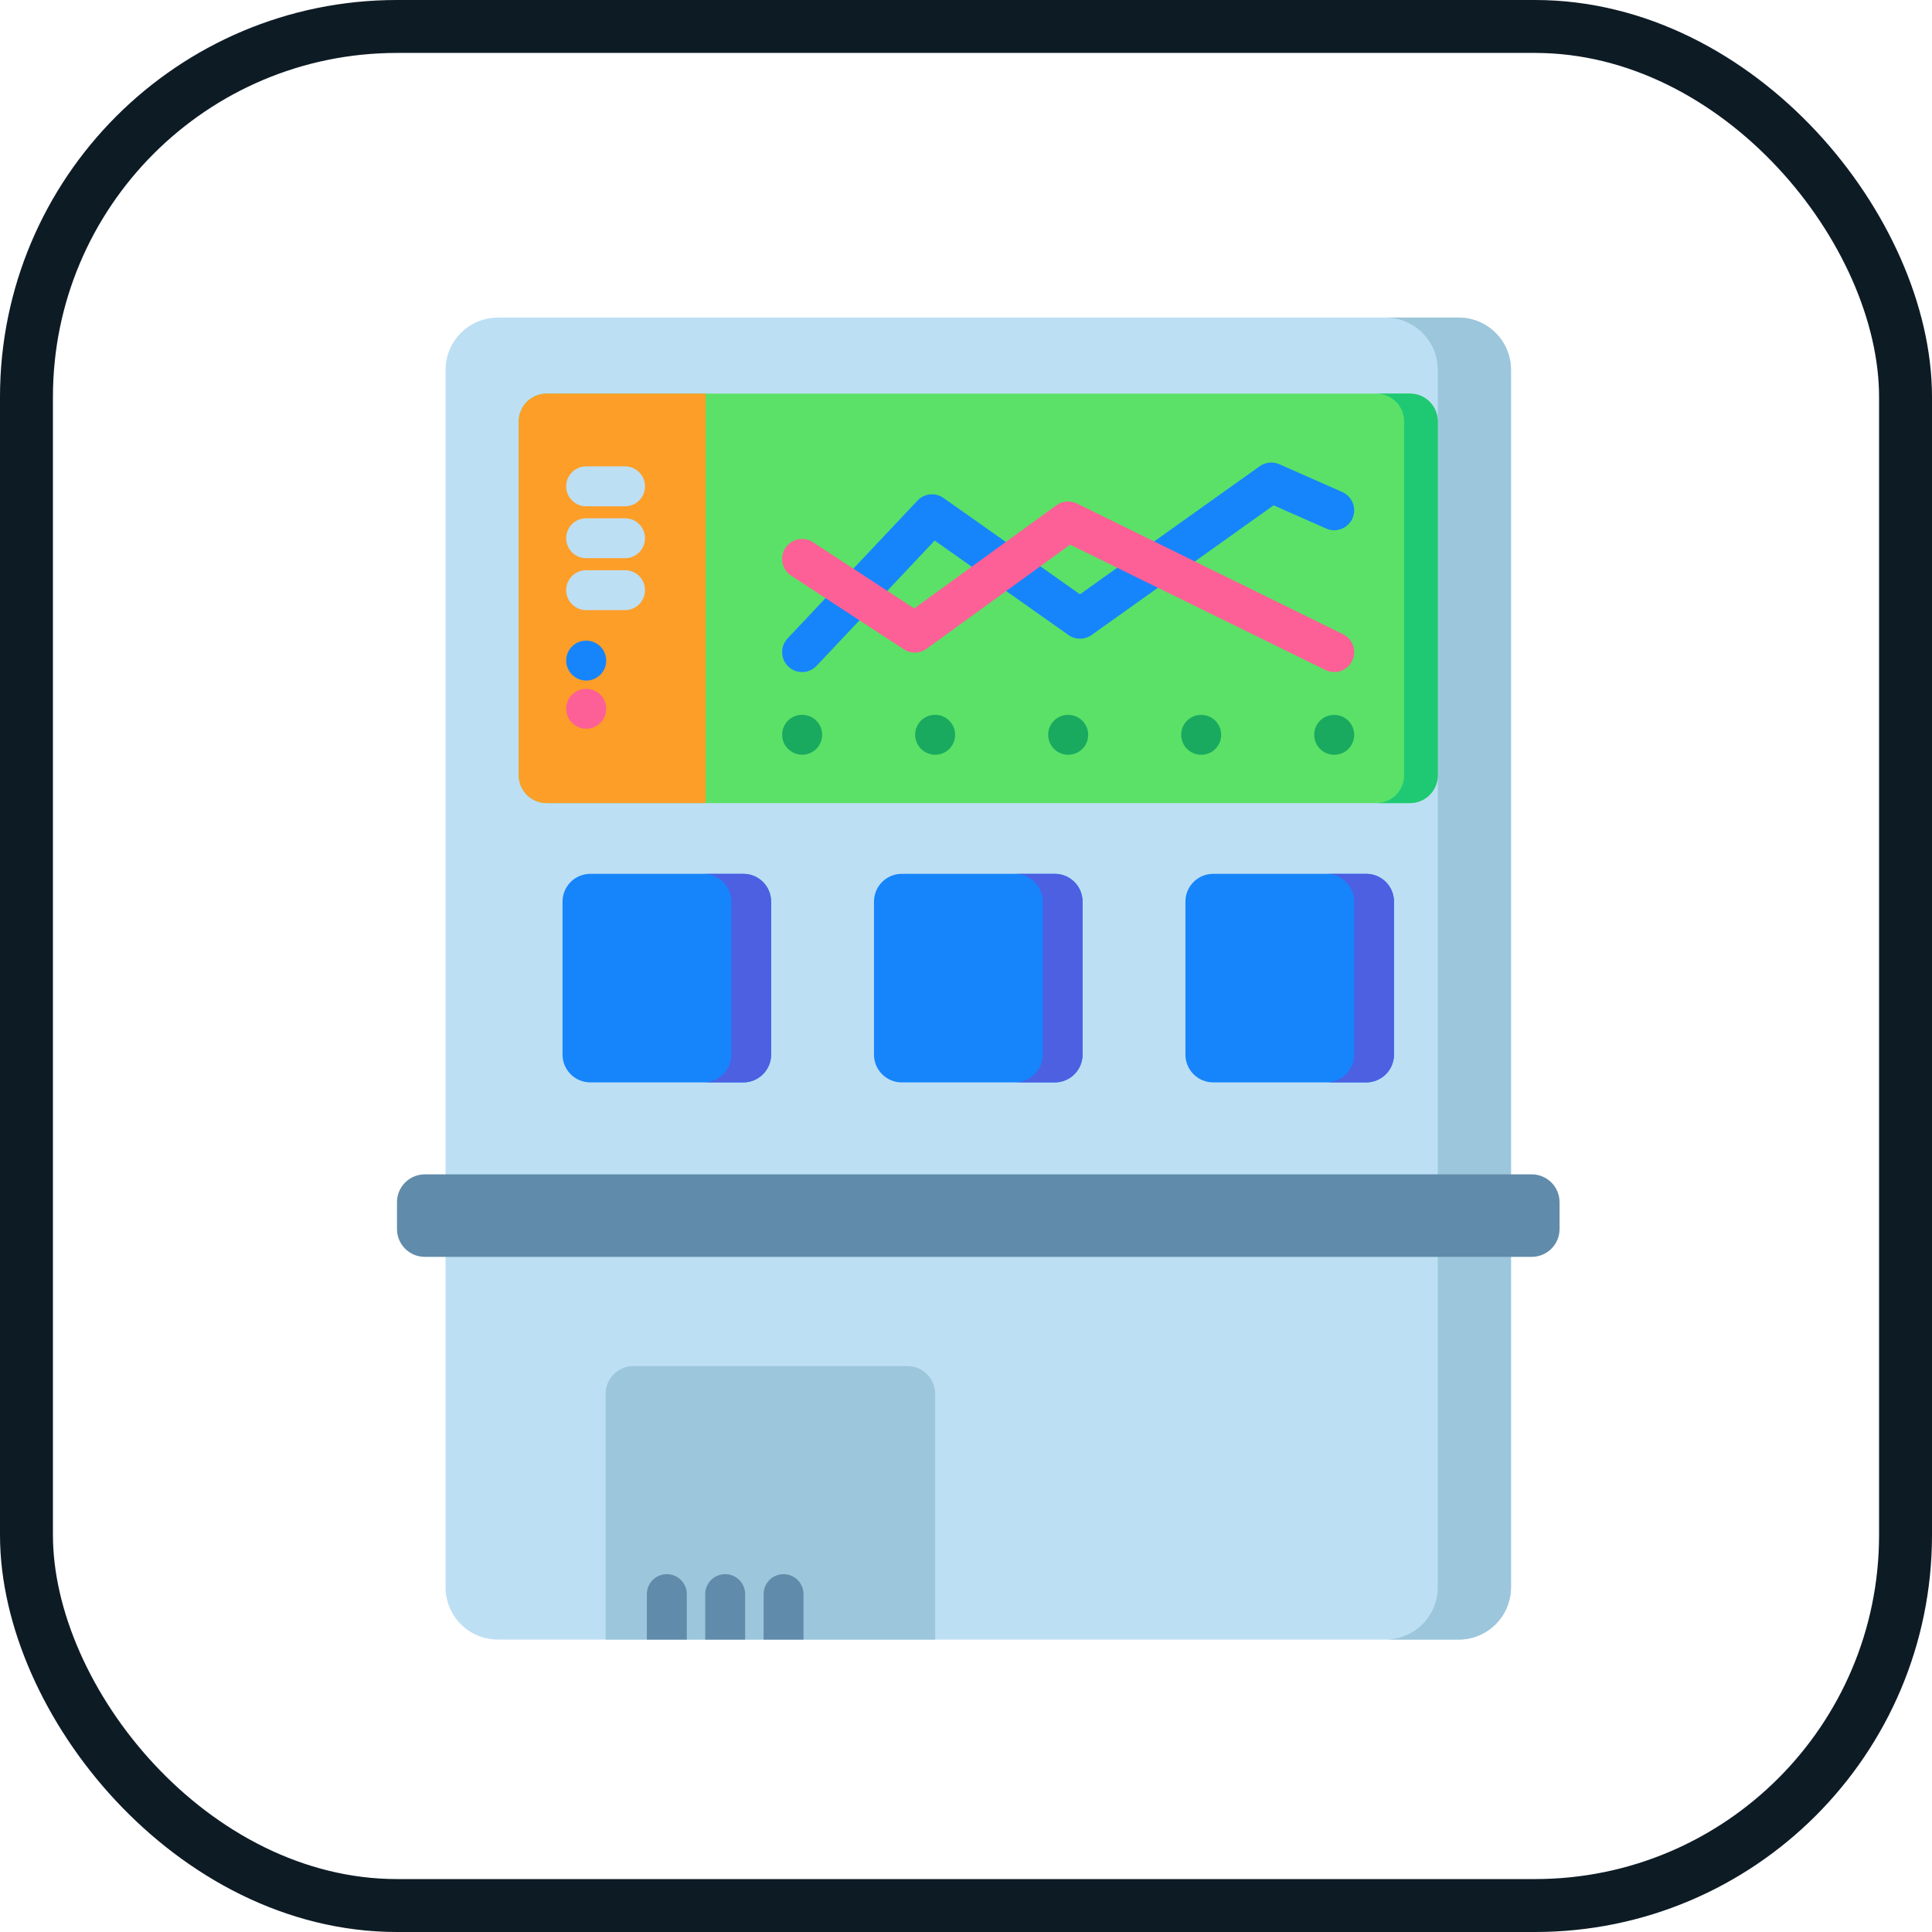 <?xml version="1.0" encoding="UTF-8"?>
<svg width="73px" height="73px" viewBox="0 0 73 73" version="1.1" xmlns="http://www.w3.org/2000/svg" xmlns:xlink="http://www.w3.org/1999/xlink">
    <!-- Generator: Sketch 51.3 (57544) - http://www.bohemiancoding.com/sketch -->
    <title>the-modern-web/web-assembly</title>
    <desc>Created with Sketch.</desc>
    <defs>
        <rect id="path-1" x="0" y="0" width="69" height="69" rx="14"></rect>
    </defs>
    <g id="the-modern-web/web-assembly" stroke="none" stroke-width="1" fill="none" fill-rule="evenodd">
        <g id="container" transform="translate(2, 2)">
            <mask id="mask-2" fill="white">
                <use xlink:href="#path-1"></use>
            </mask>
            <rect stroke="#0D1B25" stroke-width="2" x="-1" y="-1" width="71" height="71" rx="14"></rect>
        </g>
        <g id="machine" transform="translate(15, 12)" fill-rule="nonzero">
            <path d="M42.093,1.979 L42.093,47.972 C42.093,49.065 41.207,49.951 40.114,49.951 L3.813,49.951 C2.72,49.951 1.835,49.065 1.835,47.972 L1.835,1.979 C1.835,0.886 2.72,0 3.813,0 L40.114,0 C41.207,0 42.093,0.886 42.093,1.979 Z" id="Shape" fill="#BDDFF4"></path>
            <path d="M20.336,40.667 L20.336,49.951 L7.883,49.951 L7.883,40.667 C7.883,40.087 8.353,39.616 8.934,39.616 L19.285,39.616 C19.865,39.616 20.336,40.087 20.336,40.667 Z" id="Shape" fill="#9CC6DB"></path>
            <path d="M42.093,1.979 L42.093,47.972 C42.093,49.065 41.207,49.951 40.114,49.951 L37.348,49.951 C38.441,49.951 39.327,49.065 39.327,47.972 L39.327,1.979 C39.327,0.886 38.441,0 37.348,0 L40.114,0 C41.207,0 42.093,0.886 42.093,1.979 Z" id="Shape" fill="#9CC6DB"></path>
            <path d="M38.276,18.344 L5.651,18.344 C5.071,18.344 4.6,17.874 4.6,17.293 L4.6,3.924 C4.6,3.343 5.071,2.873 5.651,2.873 L38.276,2.873 C38.856,2.873 39.327,3.343 39.327,3.924 L39.327,17.293 C39.327,17.874 38.856,18.344 38.276,18.344 Z" id="Shape" fill="#5BE167"></path>
            <path d="M39.327,3.924 L39.327,17.294 C39.327,17.874 38.857,18.344 38.276,18.344 L37.002,18.344 C37.583,18.344 38.054,17.874 38.054,17.294 L38.054,3.924 C38.054,3.344 37.583,2.873 37.002,2.873 L38.276,2.873 C38.856,2.873 39.327,3.344 39.327,3.924 Z" id="Shape" fill="#1FC974"></path>
            <path d="M11.666,18.344 L5.651,18.344 C5.071,18.344 4.6,17.874 4.6,17.293 L4.6,3.924 C4.6,3.343 5.071,2.873 5.651,2.873 L11.666,2.873 L11.666,18.344 Z" id="Shape" fill="#FD9E28"></path>
            <path d="M42.876,35.49 L1.051,35.49 C0.471,35.49 2.84217094e-14,35.019 2.84217094e-14,34.439 L2.84217094e-14,33.424 C2.84217094e-14,32.844 0.47,32.373 1.051,32.373 L42.876,32.373 C43.457,32.373 43.927,32.844 43.927,33.424 L43.927,34.439 C43.927,35.019 43.457,35.49 42.876,35.49 Z" id="Shape" fill="#618BAA"></path>
            <path d="M15.306,13.394 C15.12,13.394 14.935,13.326 14.789,13.189 C14.486,12.903 14.472,12.426 14.758,12.123 L19.667,6.915 C19.925,6.641 20.344,6.599 20.651,6.816 L25.806,10.455 L32.599,5.616 C32.816,5.462 33.098,5.433 33.341,5.541 L35.719,6.592 C36.099,6.76 36.272,7.205 36.103,7.586 C35.935,7.966 35.49,8.139 35.109,7.971 L33.124,7.093 L26.245,11.994 C25.984,12.179 25.634,12.18 25.373,11.995 L20.316,8.425 L15.855,13.157 C15.706,13.315 15.506,13.394 15.306,13.394 Z" id="Shape" fill="#1685FB"></path>
            <path d="M35.413,13.394 C35.301,13.394 35.188,13.369 35.082,13.317 L25.435,8.579 L20.008,12.515 C19.755,12.699 19.415,12.707 19.153,12.535 L14.894,9.751 C14.545,9.523 14.447,9.056 14.675,8.708 C14.903,8.359 15.37,8.261 15.718,8.489 L19.543,10.99 L24.917,7.091 C25.143,6.928 25.442,6.902 25.692,7.025 L35.746,11.964 C36.12,12.147 36.274,12.599 36.09,12.973 C35.959,13.239 35.692,13.394 35.413,13.394 Z" id="Shape" fill="#FD6096"></path>
            <path d="M8.619,7.13 L7.147,7.13 C6.731,7.13 6.393,6.792 6.393,6.376 C6.393,5.96 6.731,5.622 7.147,5.622 L8.619,5.622 C9.035,5.622 9.372,5.96 9.372,6.376 C9.372,6.792 9.035,7.13 8.619,7.13 Z" id="Shape" fill="#BDDFF4"></path>
            <path d="M8.619,9.091 L7.147,9.091 C6.731,9.091 6.393,8.754 6.393,8.338 C6.393,7.921 6.731,7.584 7.147,7.584 L8.619,7.584 C9.035,7.584 9.372,7.921 9.372,8.338 C9.372,8.754 9.035,9.091 8.619,9.091 Z" id="Shape" fill="#BDDFF4"></path>
            <path d="M8.619,11.053 L7.147,11.053 C6.731,11.053 6.393,10.715 6.393,10.299 C6.393,9.883 6.731,9.545 7.147,9.545 L8.619,9.545 C9.035,9.545 9.372,9.883 9.372,10.299 C9.372,10.715 9.035,11.053 8.619,11.053 Z" id="Shape" fill="#BDDFF4"></path>
            <path d="M7.152,13.715 C6.736,13.715 6.393,13.377 6.393,12.961 C6.393,12.545 6.726,12.207 7.143,12.207 L7.152,12.207 C7.569,12.207 7.906,12.545 7.906,12.961 C7.906,13.377 7.568,13.715 7.152,13.715 Z" id="Shape" fill="#1685FB"></path>
            <path d="M7.152,15.536 C6.739,15.536 6.398,15.204 6.394,14.79 C6.389,14.373 6.718,14.033 7.135,14.029 L7.144,14.028 L7.152,14.028 C7.565,14.028 7.902,14.361 7.906,14.774 C7.91,15.191 7.576,15.532 7.16,15.536 C7.157,15.536 7.155,15.536 7.152,15.536 Z" id="Shape" fill="#FD6096"></path>
            <g id="Group" transform="translate(14.537, 14.927)" fill="#19AA60">
                <path d="M0.774,1.59 C0.357,1.59 0.016,1.253 0.016,0.837 C0.016,0.42 0.348,0.083 0.765,0.083 L0.774,0.083 C1.19,0.083 1.528,0.42 1.528,0.837 C1.527,1.253 1.19,1.59 0.774,1.59 Z" id="Shape"></path>
                <path d="M5.8,1.591 C5.383,1.591 5.041,1.253 5.041,0.837 C5.041,0.421 5.374,0.083 5.79,0.083 L5.8,0.083 C6.216,0.083 6.553,0.421 6.553,0.837 C6.553,1.253 6.216,1.591 5.8,1.591 Z" id="Shape"></path>
                <path d="M10.825,1.592 C10.413,1.592 10.072,1.26 10.067,0.846 C10.063,0.43 10.392,0.089 10.808,0.084 L10.817,0.084 L10.826,0.084 C11.238,0.084 11.575,0.416 11.579,0.83 C11.584,1.246 11.25,1.587 10.834,1.592 C10.831,1.592 10.828,1.592 10.825,1.592 Z" id="Shape"></path>
                <path d="M15.851,1.593 C15.435,1.593 15.093,1.255 15.093,0.839 C15.093,0.423 15.426,0.085 15.842,0.085 L15.851,0.085 C16.268,0.085 16.605,0.423 16.605,0.839 C16.605,1.255 16.268,1.593 15.851,1.593 Z" id="Shape"></path>
                <path d="M20.877,1.593 C20.461,1.593 20.119,1.256 20.119,0.84 C20.119,0.423 20.452,0.086 20.868,0.086 L20.877,0.086 C21.293,0.086 21.631,0.423 21.631,0.84 C21.631,1.256 21.293,1.593 20.877,1.593 Z" id="Shape"></path>
            </g>
            <path d="M24.853,28.898 L19.074,28.898 C18.494,28.898 18.023,28.428 18.023,27.847 L18.023,22.068 C18.023,21.487 18.494,21.017 19.074,21.017 L24.853,21.017 C25.433,21.017 25.904,21.487 25.904,22.068 L25.904,27.847 C25.904,28.428 25.434,28.898 24.853,28.898 Z" id="Shape" fill="#1685FB"></path>
            <path d="M36.621,28.898 L30.841,28.898 C30.261,28.898 29.791,28.428 29.791,27.847 L29.791,22.068 C29.791,21.487 30.261,21.017 30.841,21.017 L36.621,21.017 C37.201,21.017 37.672,21.487 37.672,22.068 L37.672,27.847 C37.671,28.428 37.201,28.898 36.621,28.898 Z" id="Shape" fill="#1685FB"></path>
            <path d="M13.086,21.017 L7.306,21.017 C6.726,21.017 6.255,21.488 6.255,22.068 L6.255,27.847 C6.255,28.428 6.726,28.898 7.306,28.898 L13.086,28.898 C13.666,28.898 14.136,28.428 14.136,27.847 L14.136,22.068 C14.136,21.488 13.666,21.017 13.086,21.017 Z" id="Shape" fill="#1685FB"></path>
            <path d="M14.136,22.068 L14.136,27.847 C14.136,28.428 13.666,28.898 13.086,28.898 L11.581,28.898 C12.162,28.898 12.633,28.428 12.633,27.847 L12.633,22.068 C12.633,21.488 12.162,21.017 11.581,21.017 L13.086,21.017 C13.666,21.017 14.136,21.488 14.136,22.068 Z" id="Shape" fill="#4C60E1"></path>
            <path d="M10.95,48.232 L10.95,49.951 L9.442,49.951 L9.442,48.232 C9.442,47.816 9.779,47.479 10.196,47.479 C10.612,47.479 10.95,47.816 10.95,48.232 Z" id="Shape" fill="#618BAA"></path>
            <path d="M13.155,48.232 L13.155,49.951 L11.647,49.951 L11.647,48.232 C11.647,47.816 11.985,47.479 12.401,47.479 C12.817,47.479 13.155,47.816 13.155,48.232 Z" id="Shape" fill="#618BAA"></path>
            <path d="M15.36,48.232 L15.36,49.951 L13.853,49.951 L13.853,48.232 C13.853,47.816 14.19,47.479 14.606,47.479 C15.022,47.479 15.36,47.816 15.36,48.232 Z" id="Shape" fill="#618BAA"></path>
            <path d="M25.904,22.068 L25.904,27.847 C25.904,28.428 25.434,28.898 24.853,28.898 L23.349,28.898 C23.929,28.898 24.4,28.428 24.4,27.847 L24.4,22.068 C24.4,21.488 23.929,21.017 23.349,21.017 L24.853,21.017 C25.434,21.017 25.904,21.488 25.904,22.068 Z" id="Shape" fill="#4C60E1"></path>
            <path d="M37.671,22.068 L37.671,27.847 C37.671,28.428 37.201,28.898 36.621,28.898 L35.117,28.898 C35.697,28.898 36.168,28.428 36.168,27.847 L36.168,22.068 C36.168,21.488 35.698,21.017 35.117,21.017 L36.621,21.017 C37.201,21.017 37.671,21.488 37.671,22.068 Z" id="Shape" fill="#4C60E1"></path>
        </g>
    </g>
</svg>